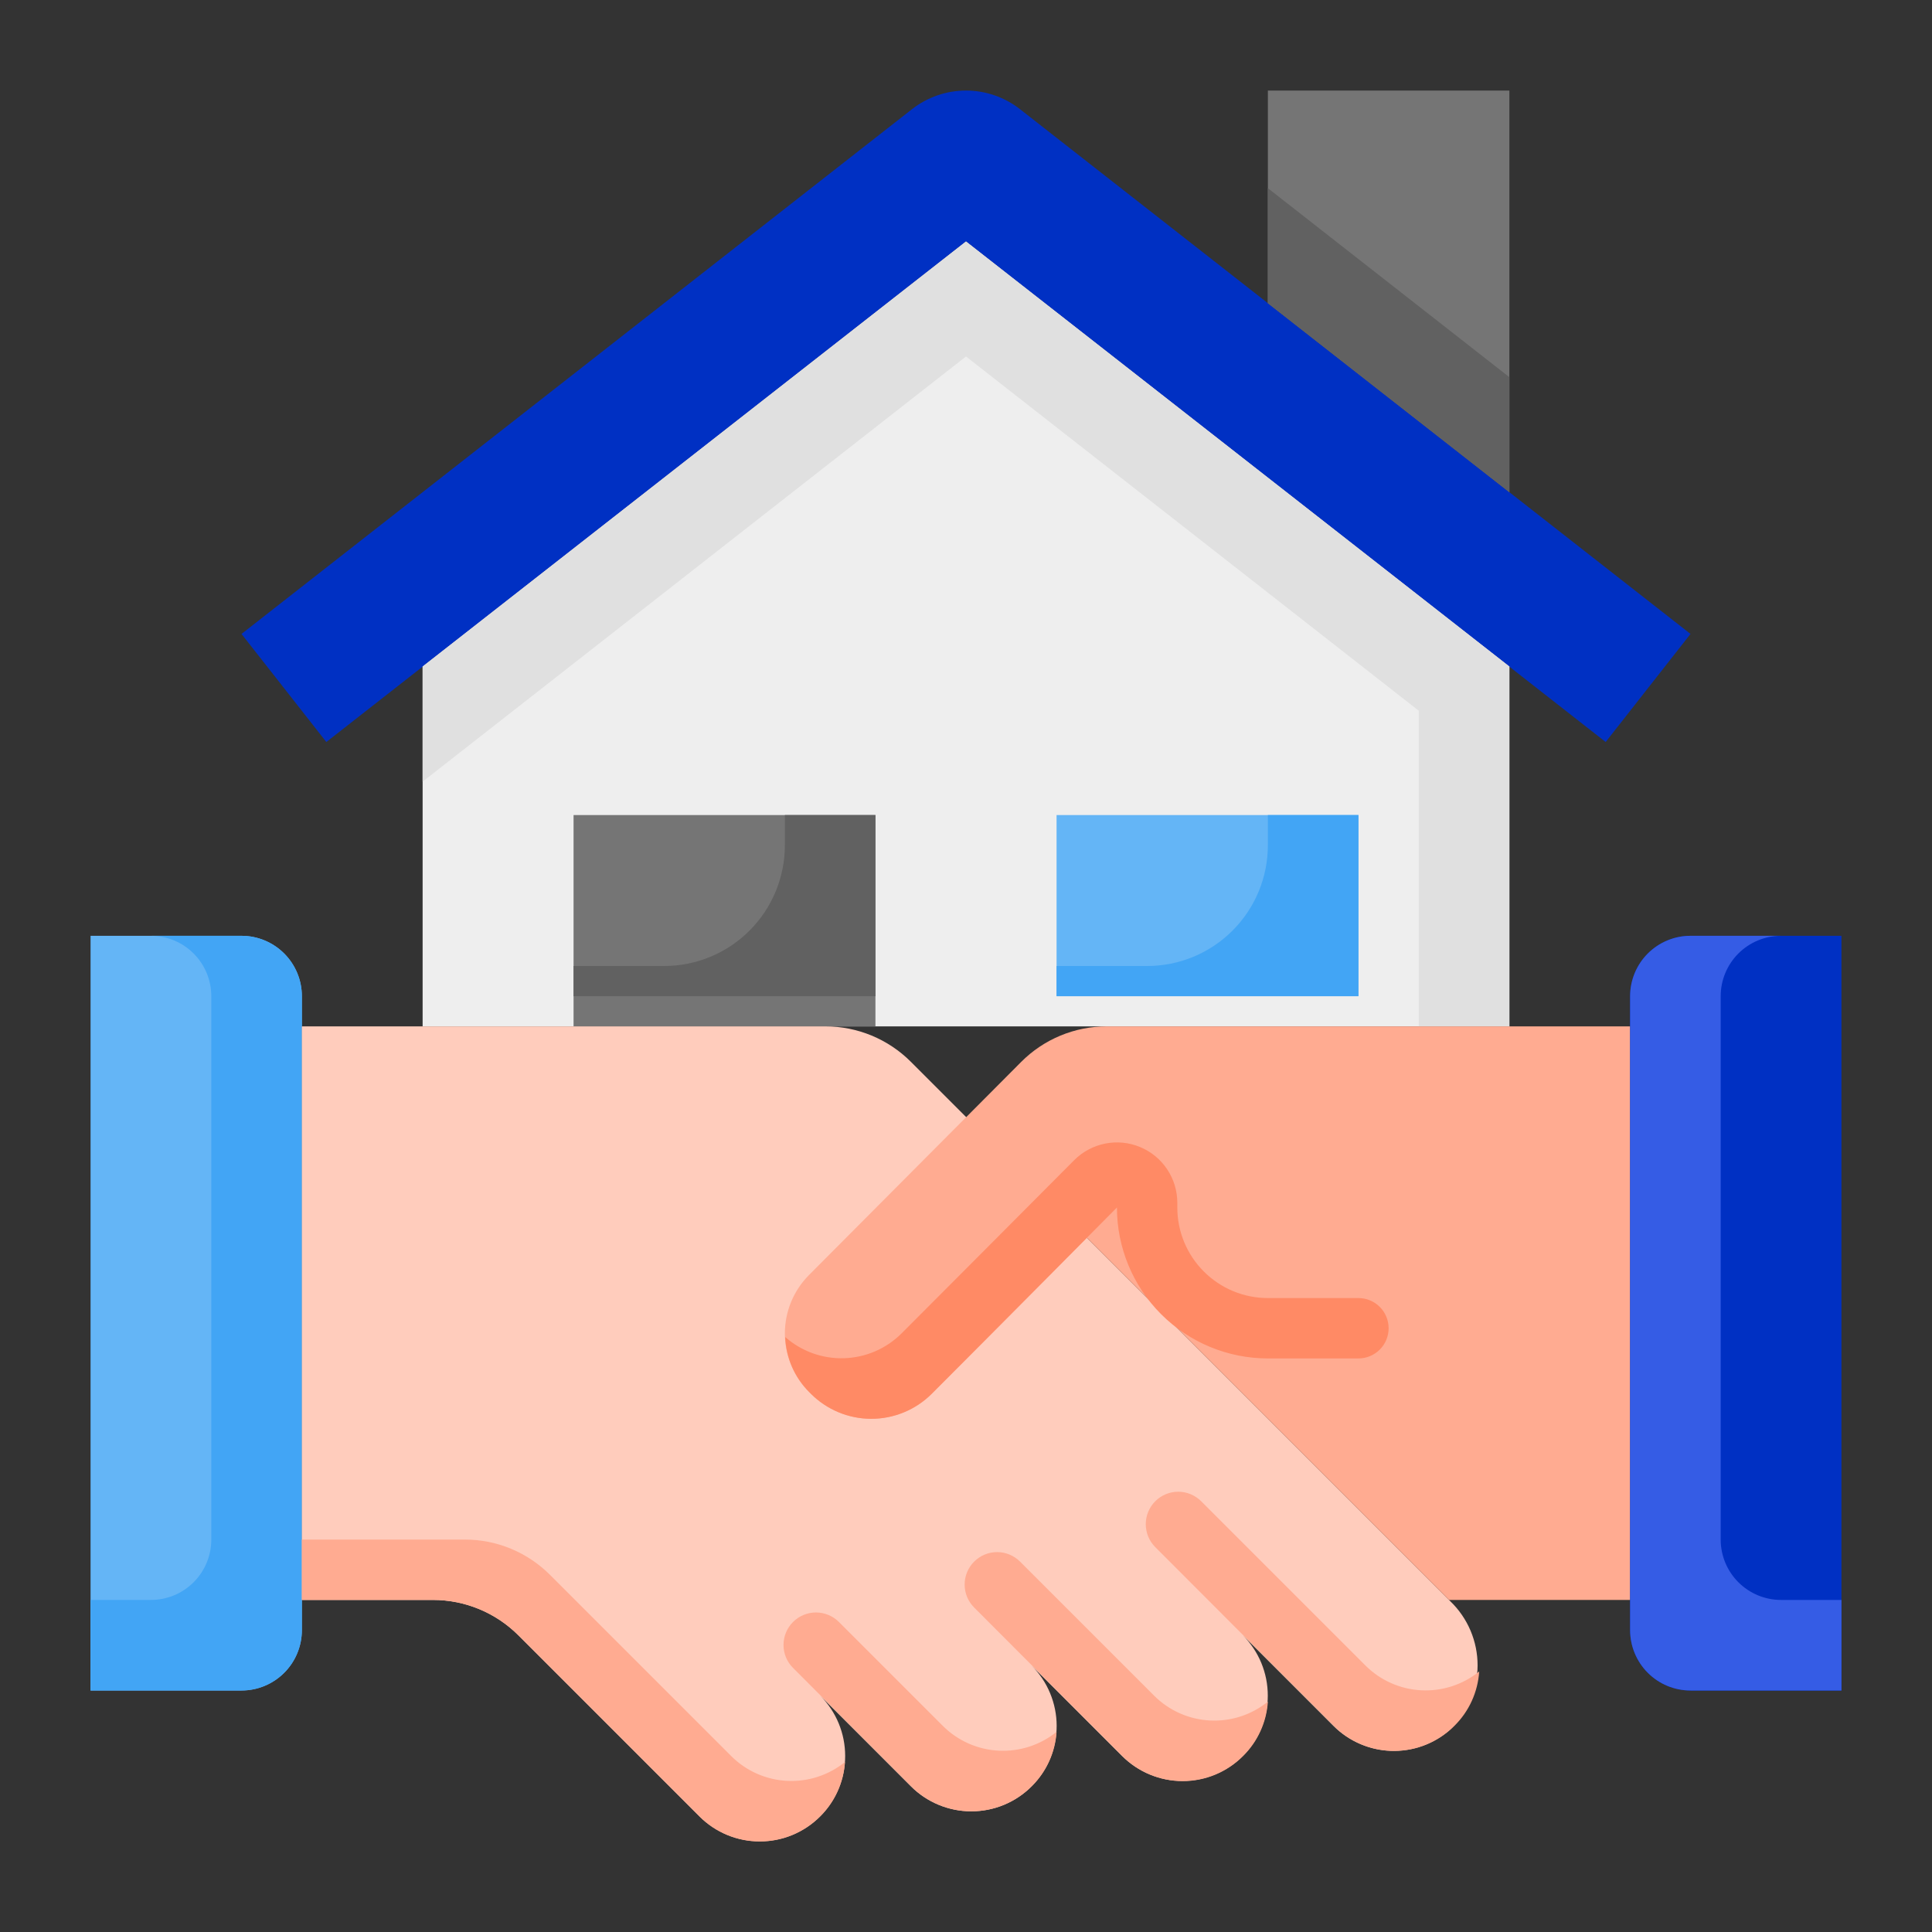 <svg width="64" height="64" viewBox="0 0 64 64" fill="none" xmlns="http://www.w3.org/2000/svg">
<rect x="0" y="0" width="64" height="64" fill="#333333" stroke="none"/>
<path d="M32 3C31.352 3 30.723 3.217 30.212 3.616L8 21L10.81 24.58L32 8L53.19 24.58L56 21L33.788 3.616C33.277 3.217 32.648 3 32 3Z" fill="#0030C3"/>
<path d="M50 16.304V3H42V10.043L50 16.304Z" fill="#757575"/>
<path d="M50 22.08V34H14V22.08L32 8L50 22.08Z" fill="#EEEEEE"/>
<path d="M49.946 22.038L32 8L14 22.08V25.893L32 11.809L47 23.545V34H50V22.08L49.946 22.038Z" fill="#E0E0E0"/>
<path d="M45 33H35V27H45V33Z" fill="#64B5F6"/>
<path d="M19 27H29V34H19V27Z" fill="#757575"/>
<path d="M29 27V33H19V32H22C23.061 32 24.078 31.579 24.828 30.828C25.579 30.078 26 29.061 26 28V27H29Z" fill="#616161"/>
<path d="M45 27V33H35V32H38C39.061 32 40.078 31.579 40.828 30.828C41.579 30.078 42 29.061 42 28V27H45Z" fill="#42A5F5"/>
<path d="M8 31H3V56H8C8.53 56 9.039 55.789 9.414 55.414C9.789 55.039 10 54.53 10 54V33C10 32.47 9.789 31.961 9.414 31.586C9.039 31.211 8.53 31 8 31Z" fill="#64B5F6"/>
<path d="M8 31H5C5.53 31 6.039 31.211 6.414 31.586C6.789 31.961 7 32.47 7 33V51C7 51.53 6.789 52.039 6.414 52.414C6.039 52.789 5.53 53 5 53H3V56H8C8.53 56 9.039 55.789 9.414 55.414C9.789 55.039 10 54.53 10 54V33C10 32.47 9.789 31.961 9.414 31.586C9.039 31.211 8.53 31 8 31Z" fill="#42A5F5"/>
<path d="M56 31C55.47 31 54.961 31.211 54.586 31.586C54.211 31.961 54 32.47 54 33V54C54 54.53 54.211 55.039 54.586 55.414C54.961 55.789 55.47 56 56 56H61V31H56Z" fill="#0030C3"/>
<path d="M48.048 53.048L48 53L30.172 35.172C29.421 34.421 28.404 34 27.343 34H10V53H14.343C15.404 53 16.421 53.421 17.172 54.172L23.172 60.172C23.702 60.701 24.421 60.998 25.171 60.997C25.92 60.997 26.639 60.699 27.169 60.169C27.699 59.639 27.997 58.92 27.997 58.171C27.998 57.421 27.701 56.702 27.172 56.172L30.172 59.172C30.434 59.435 30.746 59.644 31.089 59.786C31.433 59.929 31.801 60.003 32.172 60.003C32.544 60.003 32.912 59.93 33.256 59.788C33.599 59.646 33.911 59.437 34.174 59.174C34.437 58.911 34.646 58.599 34.788 58.256C34.93 57.912 35.003 57.544 35.003 57.172C35.003 56.801 34.929 56.433 34.786 56.089C34.644 55.746 34.435 55.434 34.172 55.172L37.172 58.172C37.702 58.701 38.421 58.998 39.171 58.997C39.92 58.997 40.639 58.699 41.169 58.169C41.699 57.639 41.997 56.92 41.997 56.171C41.998 55.421 41.701 54.702 41.172 54.172L44.17 57.17C44.678 57.68 45.362 57.976 46.082 57.999C46.801 58.021 47.502 57.768 48.041 57.291C48.327 57.017 48.555 56.688 48.71 56.323C48.866 55.959 48.946 55.567 48.947 55.171C48.948 54.775 48.868 54.383 48.714 54.018C48.559 53.653 48.333 53.323 48.048 53.048Z" fill="#FFCCBC"/>
<path d="M27.99 58.37C27.947 59.05 27.655 59.691 27.17 60.17C26.908 60.434 26.596 60.643 26.253 60.786C25.91 60.929 25.542 61.002 25.17 61.002C24.798 61.002 24.43 60.929 24.087 60.786C23.744 60.643 23.432 60.434 23.17 60.17L17.17 54.17C16.419 53.42 15.401 53 14.34 53H10V51H15.4C15.924 51 16.443 51.103 16.927 51.304C17.41 51.505 17.85 51.799 18.22 52.17L24.22 58.17C24.713 58.663 25.37 58.956 26.067 58.993C26.763 59.03 27.448 58.808 27.99 58.37Z" fill="#FFAB91"/>
<path d="M35 57.37C34.957 58.05 34.665 58.691 34.18 59.17C33.918 59.434 33.606 59.643 33.263 59.786C32.92 59.929 32.552 60.002 32.18 60.002C31.808 60.002 31.44 59.929 31.097 59.786C30.754 59.643 30.442 59.434 30.18 59.17L26.269 55.25C26.067 55.049 25.954 54.775 25.955 54.49C25.955 54.205 26.068 53.932 26.27 53.73C26.471 53.529 26.745 53.415 27.03 53.415C27.315 53.415 27.589 53.529 27.79 53.73L31.23 57.17C31.723 57.663 32.38 57.956 33.077 57.993C33.773 58.03 34.458 57.808 35 57.37Z" fill="#FFAB91"/>
<path d="M42 56.37C41.956 57.05 41.665 57.691 41.18 58.17C40.918 58.434 40.606 58.643 40.263 58.786C39.92 58.929 39.552 59.002 39.18 59.002C38.808 59.002 38.44 58.929 38.097 58.786C37.753 58.643 37.442 58.434 37.18 58.17L32.269 53.25C32.068 53.049 31.954 52.775 31.955 52.49C31.955 52.205 32.068 51.932 32.27 51.73C32.471 51.529 32.745 51.415 33.03 51.415C33.315 51.415 33.589 51.529 33.79 51.73L38.23 56.17C38.723 56.663 39.38 56.956 40.077 56.993C40.773 57.03 41.458 56.808 42 56.37Z" fill="#FFAB91"/>
<path d="M49 55.37C48.956 56.05 48.665 56.691 48.18 57.17C47.918 57.434 47.606 57.643 47.263 57.786C46.92 57.929 46.552 58.002 46.18 58.002C45.808 58.002 45.44 57.929 45.097 57.786C44.753 57.643 44.442 57.434 44.18 57.17L38.269 51.25C38.068 51.049 37.955 50.775 37.955 50.49C37.955 50.205 38.068 49.932 38.27 49.73C38.471 49.529 38.745 49.415 39.03 49.415C39.315 49.415 39.588 49.529 39.79 49.73L45.23 55.17C45.722 55.663 46.38 55.956 47.076 55.993C47.773 56.03 48.458 55.808 49 55.37Z" fill="#FFAB91"/>
<path d="M36.662 34C36.135 34 35.614 34.104 35.127 34.306C34.641 34.508 34.199 34.804 33.827 35.178L26.804 42.232C26.289 42.747 26 43.444 26 44.172C26 44.9 26.289 45.598 26.804 46.112L26.854 46.163C27.116 46.427 27.428 46.637 27.772 46.781C28.115 46.925 28.484 46.999 28.856 47C29.229 47.001 29.598 46.928 29.942 46.786C30.286 46.645 30.599 46.436 30.863 46.173C32.932 44.104 36.004 41.004 36.004 41.004L48 53H54V34H36.662Z" fill="#FFAB91"/>
<path d="M56 31H59C58.47 31 57.961 31.211 57.586 31.586C57.211 31.961 57 32.47 57 33V51C57 51.53 57.211 52.039 57.586 52.414C57.961 52.789 58.47 53 59 53H61V56H56C55.47 56 54.961 55.789 54.586 55.414C54.211 55.039 54 54.53 54 54V33C54 32.47 54.211 31.961 54.586 31.586C54.961 31.211 55.47 31 56 31Z" fill="#355CE5"/>
<path d="M42 6.234V10.043L50 16.304V12.495L42 6.234Z" fill="#616161"/>
<path d="M39 40V39.845C39 39.449 38.883 39.062 38.663 38.733C38.443 38.403 38.13 38.147 37.764 37.996C37.398 37.844 36.996 37.805 36.608 37.883C36.219 37.961 35.863 38.152 35.584 38.432C33.472 40.554 30.962 43.074 29.863 44.173C29.356 44.678 28.676 44.971 27.96 44.993C27.245 45.015 26.549 44.764 26.011 44.291C26.037 44.977 26.32 45.627 26.803 46.112L26.854 46.163C27.116 46.427 27.428 46.637 27.771 46.781C28.115 46.925 28.484 46.999 28.856 47C29.229 47.001 29.598 46.928 29.942 46.786C30.286 46.645 30.599 46.436 30.863 46.173C32.932 44.104 37 40 37 40C37 41.326 37.527 42.598 38.464 43.535C39.402 44.473 40.674 45 42 45H45C45.265 45 45.519 44.895 45.707 44.707C45.895 44.52 46 44.265 46 44C46 43.735 45.895 43.48 45.707 43.293C45.519 43.105 45.265 43 45 43H42C41.204 43 40.441 42.684 39.879 42.121C39.316 41.559 39 40.796 39 40Z" fill="#FF8A65"/>
</svg>
